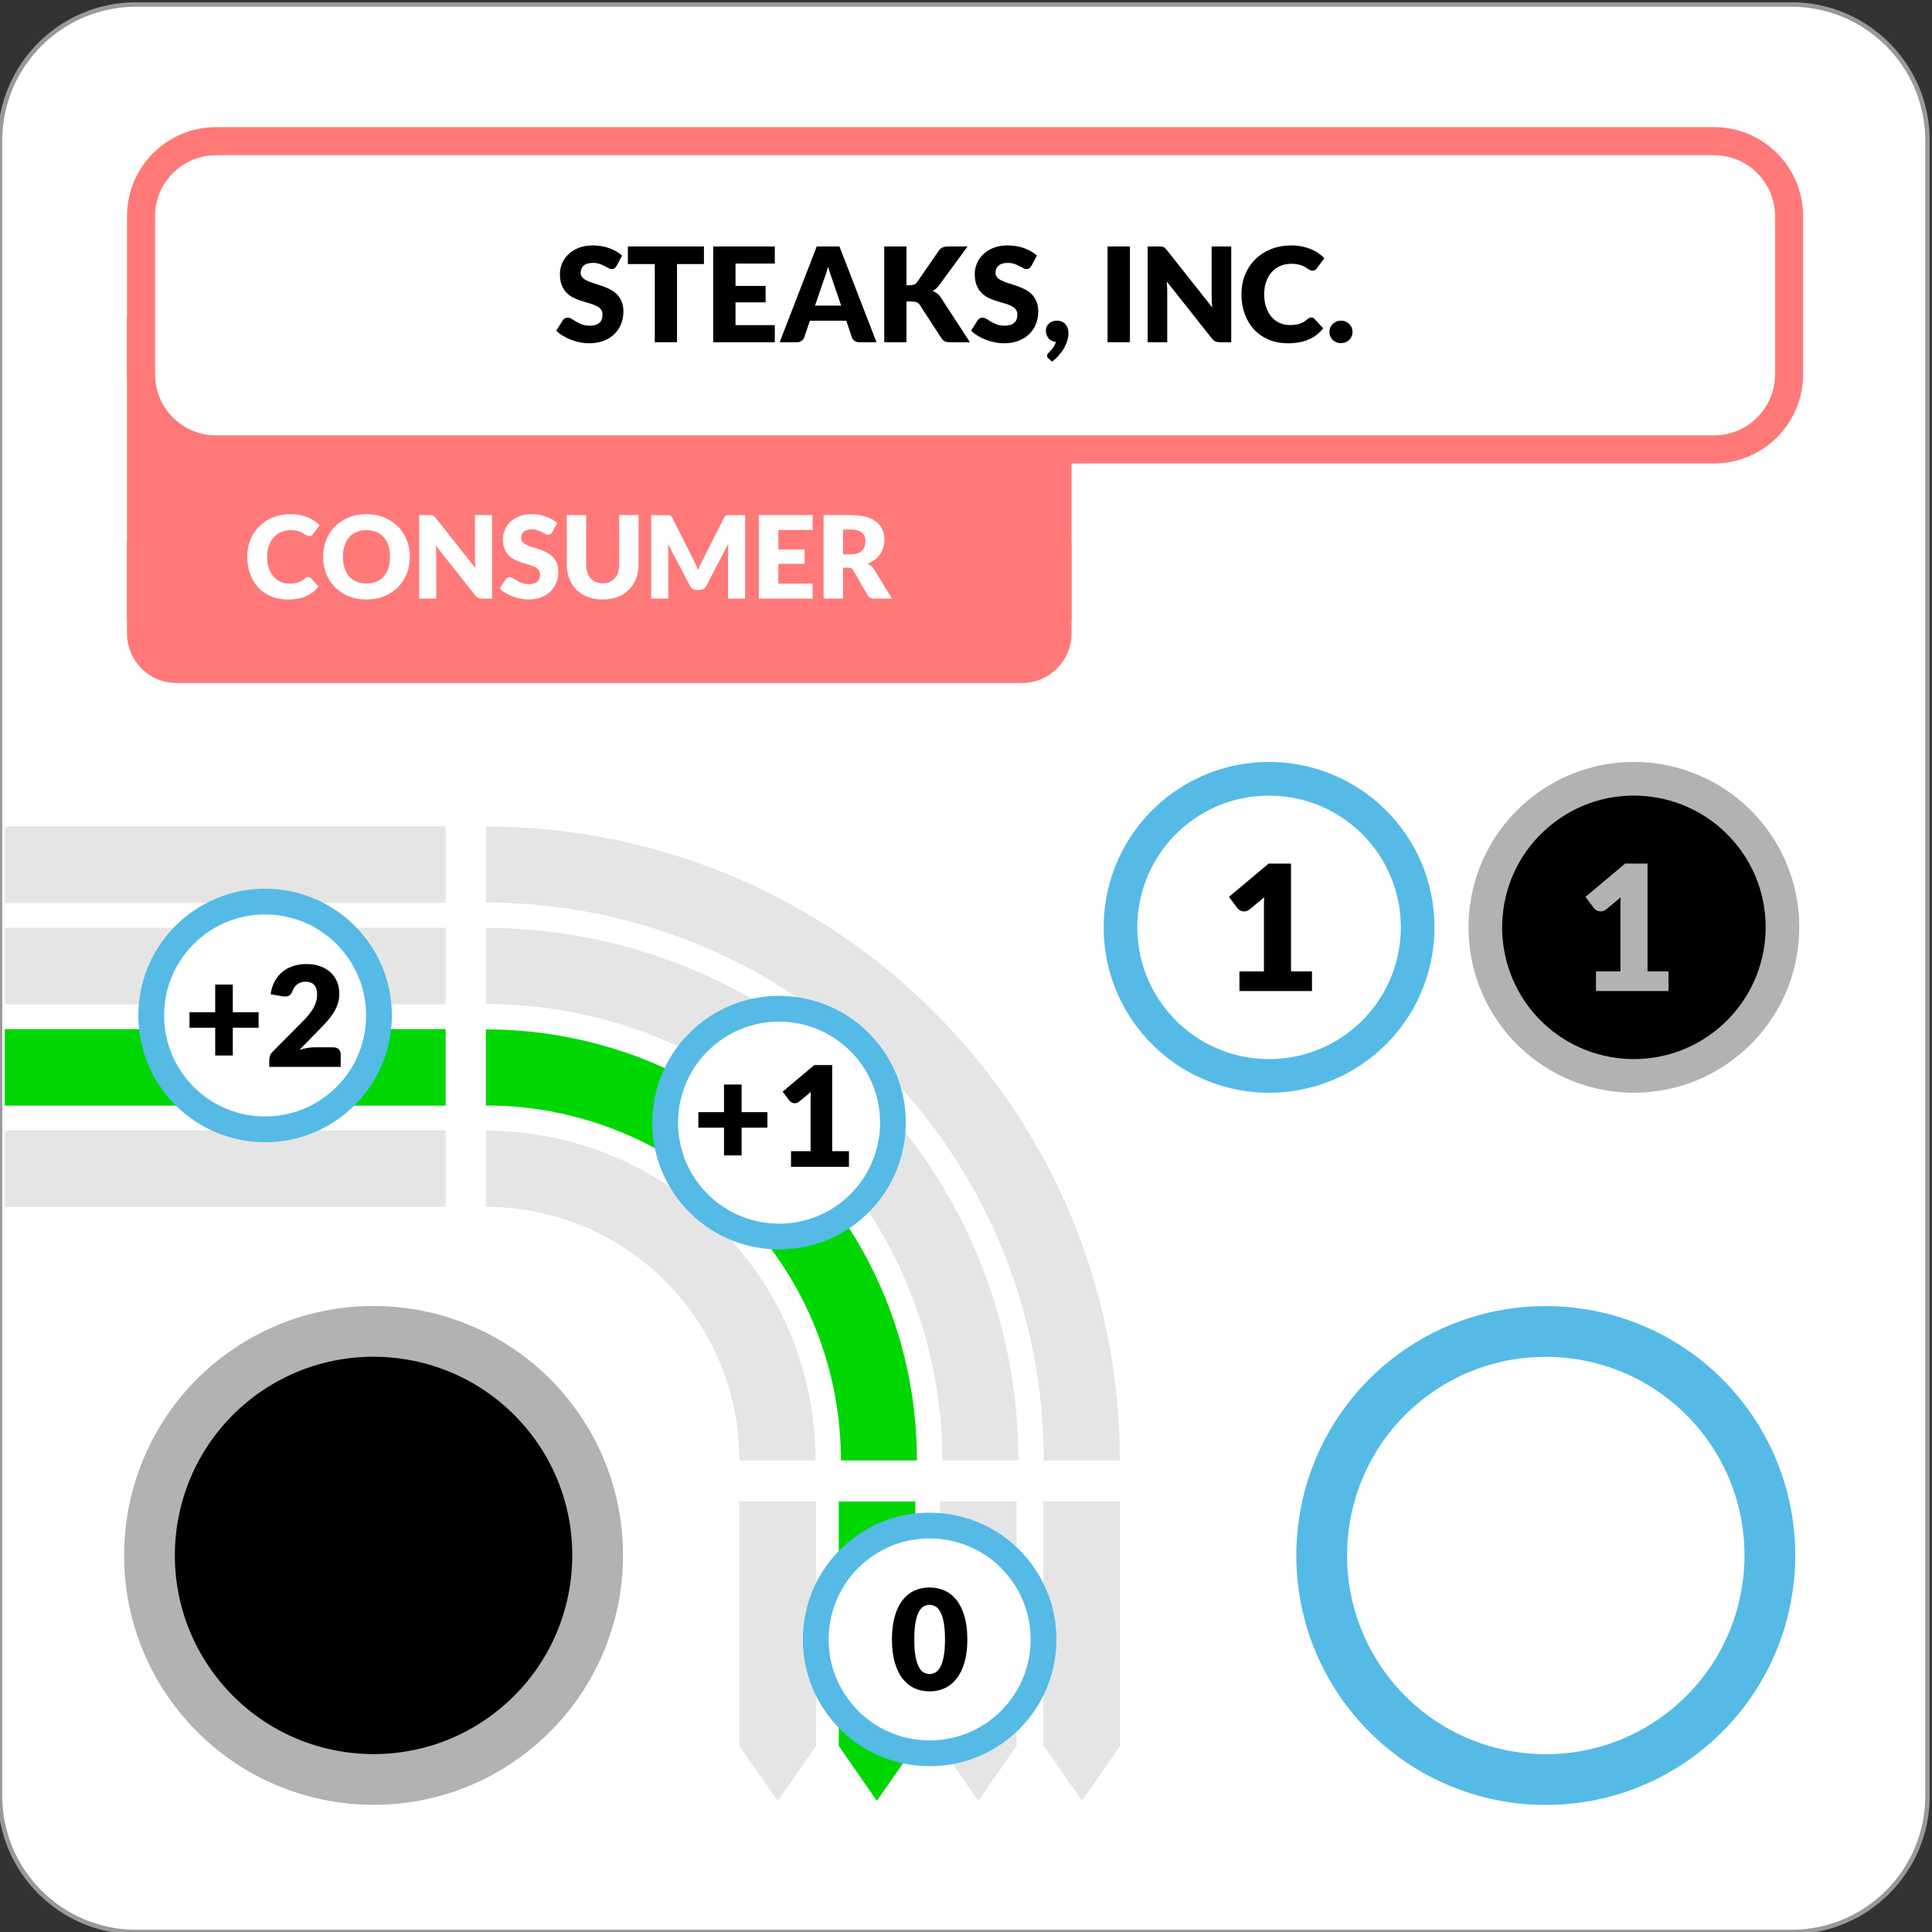 <?xml version="1.0" standalone="no"?>
<!DOCTYPE svg PUBLIC "-//W3C//DTD SVG 1.1//EN" "http://www.w3.org/Graphics/SVG/1.1/DTD/svg11.dtd">
<!--Generator: Xara Designer (www.xara.com), SVG filter version: 6.2.0.0-->
<svg stroke-width="0.501" stroke-linejoin="bevel" fill-rule="evenodd" xmlns:xlink="http://www.w3.org/1999/xlink" xmlns="http://www.w3.org/2000/svg" version="1.1" overflow="visible" width="215.434pt" height="215.434pt" viewBox="0 0 215.434 215.434">
 <rect x="0" y="0" width="215.434" height="215.434" fill="#333333" stroke="none"/>
 <defs>
	</defs>
 <g id="Document" fill="none" stroke="black" font-family="Times New Roman" font-size="16" transform="scale(1 -1)">
  <g id="Spread" transform="translate(0 -215.434)">
   <g id="Layer 1">
    <path d="M 199.757,214.933 L 15.176,214.933 C 6.799,214.933 0,208.134 0,199.757 L 0,15.176 C 0,6.799 6.799,0 15.176,0 L 199.757,0 C 208.134,0 214.933,6.799 214.933,15.176 L 214.933,199.757 C 214.933,208.134 208.134,214.933 199.757,214.933 Z" stroke="#999999" fill="#ffffff" stroke-linejoin="miter" marker-start="none" marker-end="none"/>
    <g id="Group">
     <g id="Group_1" stroke-linejoin="miter" stroke-linecap="round" stroke="#ff7979">
      <path d="M 15.03,146.14 L 15.03,180.032 L 118.618,180.032 L 118.618,146.14 L 15.03,146.14 Z" fill="#ff7979" stroke-width="1.738" marker-start="none" marker-end="none" stroke-miterlimit="79.84"/>
      <path d="M 15.03,144.797 L 15.03,154.607 C 15.03,157.178 17.114,159.255 19.676,159.255 L 113.968,159.255 C 116.53,159.255 118.618,157.178 118.618,154.607 L 118.618,144.797 C 118.618,142.221 116.53,140.143 113.968,140.143 L 19.676,140.143 C 17.114,140.143 15.03,142.221 15.03,144.797 Z" fill="#ff7979" stroke-width="1.738" marker-start="none" marker-end="none" stroke-miterlimit="79.84"/>
      <path d="M 15.727,173.69 L 15.727,191.335 C 15.727,195.948 19.471,199.694 24.089,199.694 L 191.135,199.694 C 195.748,199.694 199.496,195.948 199.496,191.335 L 199.496,173.69 C 199.496,169.072 195.748,165.324 191.135,165.324 L 24.089,165.324 C 19.471,165.324 15.727,169.072 15.727,173.69 Z" fill="#ffffff" stroke-width="3.13" marker-start="none" marker-end="none" stroke-miterlimit="79.84"/>
     </g>
     <g id="Group_2" stroke-linecap="round" stroke="none" fill="#e5e5e5">
      <path d="M 0.53,114.75 L 0.53,123.284 L 49.693,123.284 L 49.693,114.75 L 0.53,114.75 Z" stroke-width="0.103" stroke-linejoin="miter" marker-start="none" marker-end="none" stroke-miterlimit="79.84"/>
      <path d="M 100.135,94.518 C 87.867,107.957 71.054,114.786 54.181,114.789 L 54.181,123.268 C 73.353,123.263 92.466,115.513 106.4,100.244 C 118.774,86.683 124.875,69.606 124.87,52.583 L 116.384,52.583 C 116.391,67.565 111.022,82.592 100.135,94.518 Z" stroke-width="0.541" stroke-linejoin="round" marker-start="none" marker-end="none" stroke-miterlimit="79.84"/>
      <path d="M 120.643,14.63 L 118.525,17.675 L 116.403,20.728 L 116.35,20.728 L 116.35,48.005 L 124.886,48.005 L 124.886,20.728 L 122.766,17.675 L 120.643,14.63 Z" stroke-width="0.103" stroke-linejoin="miter" marker-start="none" marker-end="none" stroke-miterlimit="79.84"/>
     </g>
     <g id="Group_3" stroke-linecap="round" stroke="none" fill="#e5e5e5">
      <path d="M 109.093,14.626 L 106.973,17.672 L 104.852,20.728 L 109.093,20.728 L 113.334,20.724 L 111.211,17.672 L 109.093,14.626 Z M 104.829,20.728 L 104.829,48.005 L 113.363,48.005 L 113.363,20.728 L 104.829,20.728 Z" stroke-width="0.103" stroke-linejoin="miter" marker-start="none" marker-end="none" stroke-miterlimit="79.84"/>
      <path d="M 91.781,86.896 C 81.741,97.887 67.986,103.474 54.181,103.479 L 54.181,111.96 C 70.288,111.956 86.338,105.441 98.047,92.613 C 108.441,81.226 113.561,66.883 113.558,52.583 L 105.072,52.583 C 105.082,64.84 100.687,77.132 91.781,86.896 Z" stroke-width="0.453" stroke-linejoin="round" marker-start="none" marker-end="none" stroke-miterlimit="79.84"/>
      <path d="M 0.53,103.447 L 0.53,111.979 L 49.693,111.979 L 49.693,103.447 L 0.53,103.447 Z" stroke-width="0.103" stroke-linejoin="miter" marker-start="none" marker-end="none" stroke-miterlimit="79.84"/>
     </g>
     <g id="Group_4" fill="#00d702" stroke-linecap="round" stroke="none">
      <path d="M 97.777,14.626 L 95.661,17.672 L 93.54,20.728 L 97.781,20.728 L 102.024,20.724 L 99.904,17.672 L 97.777,14.626 Z M 93.531,20.728 L 93.531,48.005 L 102.066,48.005 L 102.066,20.728 L 93.531,20.728 Z" stroke-width="0.103" stroke-linejoin="miter" marker-start="none" marker-end="none" stroke-miterlimit="79.84"/>
      <path d="M 0.53,92.149 L 0.53,100.68 L 49.693,100.68 L 49.693,92.149 L 0.53,92.149 Z" stroke-width="0.103" stroke-linejoin="miter" marker-start="none" marker-end="none" stroke-miterlimit="79.84"/>
      <path d="M 83.426,79.269 C 75.619,87.821 64.914,92.161 54.181,92.167 L 54.181,100.651 C 67.223,100.648 80.213,95.375 89.692,84.986 C 98.103,75.771 102.251,64.155 102.249,52.583 L 93.767,52.583 C 93.767,62.115 90.353,71.68 83.426,79.269 Z" stroke-width="0.368" stroke-linejoin="round" marker-start="none" marker-end="none" stroke-miterlimit="79.84"/>
     </g>
     <g id="Group_5" fill="#e5e5e5" stroke-linecap="round" stroke="none">
      <path d="M 0.53,80.853 L 0.53,89.387 L 49.693,89.387 L 49.693,80.853 L 0.53,80.853 Z" stroke-width="0.103" stroke-linejoin="miter" marker-start="none" marker-end="none" stroke-miterlimit="79.84"/>
      <path d="M 75.071,71.648 C 69.493,77.755 61.855,80.855 54.181,80.858 L 54.181,89.345 C 64.151,89.336 74.09,85.303 81.333,77.365 C 87.772,70.316 90.943,61.439 90.939,52.583 L 82.451,52.583 C 82.458,59.39 80.016,66.222 75.071,71.648 Z" stroke-width="0.281" stroke-linejoin="round" marker-start="none" marker-end="none" stroke-miterlimit="79.84"/>
      <path d="M 86.724,14.63 L 84.592,17.675 L 82.451,20.728 L 82.451,20.728 L 82.451,48.005 L 90.99,48.005 L 90.99,20.728 L 90.99,20.728 L 88.86,17.672 L 86.724,14.63 Z" stroke-width="0.103" stroke-linejoin="miter" marker-start="none" marker-end="none" stroke-miterlimit="79.84"/>
     </g>
     <g id="Group_6" stroke-linejoin="miter" stroke-miterlimit="79.84">
      <path d="M 21.38,24.925 C 12.483,35.465 13.808,51.251 24.36,60.135 C 34.891,69.049 50.656,67.717 59.557,57.179 C 68.471,46.639 67.135,30.865 56.581,21.962 C 46.05,13.066 30.278,14.397 21.38,24.925 Z" stroke="none" fill="#000000" stroke-width="1.039" marker-start="none" marker-end="none" stroke-miterlimit="19.96"/>
      <path d="M 22.557,25.882 C 13.67,36.427 14.986,52.18 25.53,61.097 C 36.073,69.97 51.84,68.655 60.757,58.117 C 69.651,47.58 68.318,31.797 57.771,22.9 C 47.243,14.004 31.462,15.328 22.557,25.882 Z" stroke="#b2b2b2" stroke-width="5.658" marker-start="none" marker-end="none" stroke-miterlimit="19.96"/>
     </g>
     <g id="Group_7" stroke-linejoin="miter" stroke-miterlimit="79.84">
      <path d="M 168.751,100.722 C 162.851,107.7 163.73,118.16 170.725,124.069 C 177.707,129.961 188.16,129.082 194.064,122.095 C 199.973,115.103 199.087,104.649 192.09,98.744 C 185.108,92.849 174.651,93.728 168.751,100.722 Z" stroke="none" fill="#000000" stroke-width="0.686" marker-start="none" marker-end="none" stroke-miterlimit="19.96"/>
      <path d="M 169.529,101.331 C 163.638,108.329 164.51,118.788 171.503,124.681 C 178.492,130.59 188.944,129.707 194.86,122.714 C 200.757,115.732 199.872,105.28 192.878,99.375 C 185.899,93.469 175.435,94.348 169.529,101.331 Z" stroke="#b2b2b2" stroke-width="3.752" marker-start="none" marker-end="none" stroke-miterlimit="19.96"/>
     </g>
     <g id="Group_8" stroke-linejoin="miter" stroke-miterlimit="79.84">
      <path d="M 19.254,93.529 C 14.729,98.885 15.405,106.901 20.763,111.425 C 26.119,115.948 34.14,115.276 38.659,109.918 C 43.184,104.562 42.509,96.543 37.15,92.023 C 31.796,87.495 23.776,88.178 19.254,93.529 Z" stroke="none" fill="#ffffff" stroke-width="0.526" marker-start="none" marker-end="none" stroke-miterlimit="19.96"/>
      <path d="M 19.857,94.011 C 15.333,99.36 16.009,107.382 21.365,111.903 C 26.724,116.431 34.74,115.753 39.264,110.394 C 43.792,105.043 43.115,97.02 37.755,92.496 C 32.395,87.975 24.38,88.649 19.857,94.011 Z" fill="none" stroke="#55bae6" stroke-width="2.872" marker-start="none" marker-end="none" stroke-miterlimit="19.96"/>
     </g>
     <g id="Group_9" stroke-linejoin="miter" stroke-miterlimit="79.84">
      <path d="M 76.562,81.58 C 72.041,86.931 72.716,94.95 78.073,99.478 C 83.43,103.994 91.449,103.321 95.973,97.963 C 100.496,92.609 99.816,84.592 94.462,80.069 C 89.106,75.545 81.087,76.221 76.562,81.58 Z" stroke="none" fill="#ffffff" stroke-width="0.526" marker-start="none" marker-end="none" stroke-miterlimit="19.96"/>
      <path d="M 77.171,82.058 C 72.643,87.412 73.317,95.428 78.677,99.952 C 84.035,104.477 92.05,103.803 96.575,98.441 C 101.103,93.085 100.418,85.068 95.067,80.542 C 89.707,76.017 81.692,76.698 77.171,82.058 Z" fill="none" stroke="#55bae6" stroke-width="2.872" marker-start="none" marker-end="none" stroke-miterlimit="19.96"/>
     </g>
     <g id="Group_10" stroke-linejoin="miter" stroke-miterlimit="79.84">
      <path d="M 93.35,23.95 C 88.826,29.306 89.505,37.323 94.86,41.851 C 100.221,46.372 108.24,45.694 112.763,40.336 C 117.291,34.984 116.609,26.961 111.252,22.442 C 105.892,17.923 97.876,18.597 93.35,23.95 Z" stroke="none" fill="#ffffff" stroke-width="0.526" marker-start="none" marker-end="none" stroke-miterlimit="19.96"/>
      <path d="M 93.957,24.434 C 89.433,29.785 90.11,37.804 95.468,42.329 C 100.828,46.85 108.843,46.176 113.366,40.816 C 117.892,35.463 117.215,27.443 111.859,22.922 C 106.497,18.397 98.48,19.073 93.957,24.434 Z" fill="none" stroke="#55bae6" stroke-width="2.872" marker-start="none" marker-end="none" stroke-miterlimit="19.96"/>
     </g>
     <g id="Group_11" stroke-linejoin="miter" stroke-miterlimit="79.84">
      <path d="M 128.066,100.709 C 122.166,107.698 123.045,118.166 130.042,124.057 C 137.025,129.968 147.479,129.085 153.381,122.097 C 159.292,115.108 158.406,104.648 151.408,98.744 C 144.425,92.845 133.966,93.728 128.066,100.709 Z" stroke="none" fill="#ffffff" stroke-width="0.689" marker-start="none" marker-end="none" stroke-miterlimit="19.96"/>
      <path d="M 128.846,101.344 C 122.953,108.336 123.826,118.782 130.818,124.695 C 137.809,130.579 148.264,129.707 154.177,122.719 C 160.075,115.732 159.191,105.266 152.197,99.366 C 145.216,93.467 134.751,94.345 128.846,101.344 Z" stroke="#55bae6" stroke-width="3.752" marker-start="none" marker-end="none" stroke-miterlimit="19.96"/>
     </g>
     <g id="Group_12" stroke-linejoin="miter" stroke-miterlimit="79.84">
      <path d="M 152.091,24.914 C 143.194,35.454 144.519,51.24 155.071,60.124 C 165.602,69.038 181.367,67.706 190.268,57.168 C 199.182,46.628 197.846,30.854 187.292,21.951 C 176.761,13.055 160.989,14.386 152.091,24.914 Z" stroke="none" fill="#ffffff" stroke-width="1.039" marker-start="none" marker-end="none" stroke-miterlimit="19.96"/>
      <path d="M 153.268,25.871 C 144.381,36.416 145.697,52.169 156.241,61.086 C 166.784,69.959 182.551,68.644 191.468,58.106 C 200.362,47.569 199.029,31.786 188.482,22.889 C 177.954,13.993 162.173,15.317 153.268,25.871 Z" stroke="#55bae6" stroke-width="5.658" marker-start="none" marker-end="none" stroke-miterlimit="19.96"/>
     </g>
     <g id="Group_13" fill-rule="nonzero" stroke-linejoin="round" stroke-linecap="round" stroke="none" stroke-width="0.485" fill="#b2b2b2" stroke-miterlimit="79.84">
      <g id="Group_14">
       <path d="M 177.963,107.111 L 180.692,107.111 L 180.692,114.274 C 180.692,114.625 180.701,114.992 180.721,115.376 L 179.113,114.04 C 179.009,113.956 178.905,113.896 178.801,113.86 C 178.697,113.824 178.596,113.806 178.499,113.806 C 178.33,113.806 178.179,113.844 178.046,113.919 C 177.912,113.993 177.813,114.073 177.748,114.157 L 176.793,115.424 L 181.218,119.138 L 183.713,119.138 L 183.713,107.111 L 186.052,107.111 L 186.052,104.927 L 177.963,104.927 L 177.963,107.111 Z" marker-start="none" marker-end="none"/>
      </g>
     </g>
     <g id="Group_15" fill-rule="nonzero" stroke-linejoin="round" stroke-linecap="round" stroke="none" stroke-width="0.387" fill="#000000" stroke-miterlimit="79.84">
      <g id="Group_16">
       <path d="M 25.958,105.646 L 25.958,102.564 L 28.837,102.564 L 28.837,100.835 L 25.958,100.835 L 25.958,97.738 L 23.997,97.738 L 23.997,100.835 L 21.133,100.835 L 21.133,102.564 L 23.997,102.564 L 23.997,105.646 L 25.958,105.646 Z" marker-start="none" marker-end="none"/>
       <path d="M 34.192,107.933 C 34.752,107.933 35.257,107.851 35.705,107.688 C 36.154,107.525 36.537,107.298 36.853,107.007 C 37.17,106.717 37.412,106.37 37.581,105.968 C 37.75,105.566 37.834,105.124 37.834,104.641 C 37.834,104.226 37.776,103.842 37.659,103.489 C 37.542,103.136 37.383,102.8 37.18,102.481 C 36.978,102.162 36.743,101.854 36.476,101.555 C 36.209,101.257 35.925,100.955 35.624,100.649 L 33.406,98.376 C 33.691,98.46 33.973,98.526 34.25,98.576 C 34.528,98.626 34.788,98.65 35.032,98.65 L 37.149,98.65 C 37.408,98.65 37.613,98.579 37.764,98.436 C 37.914,98.293 37.99,98.105 37.99,97.871 L 37.99,96.469 L 30.021,96.469 L 30.021,97.247 C 30.021,97.398 30.052,97.559 30.114,97.73 C 30.176,97.901 30.285,98.057 30.441,98.197 L 33.709,101.489 C 33.99,101.77 34.233,102.037 34.441,102.291 C 34.648,102.545 34.82,102.796 34.955,103.042 C 35.089,103.289 35.191,103.535 35.258,103.782 C 35.325,104.028 35.359,104.289 35.359,104.564 C 35.359,105.015 35.252,105.362 35.036,105.603 C 34.821,105.844 34.493,105.965 34.052,105.965 C 33.87,105.965 33.704,105.939 33.554,105.887 C 33.403,105.835 33.268,105.765 33.149,105.677 C 33.03,105.589 32.927,105.485 32.842,105.366 C 32.756,105.246 32.687,105.117 32.635,104.977 C 32.552,104.743 32.447,104.575 32.32,104.471 C 32.193,104.367 32.021,104.315 31.803,104.315 C 31.751,104.315 31.695,104.318 31.635,104.323 C 31.576,104.328 31.515,104.336 31.453,104.346 L 30.176,104.568 C 30.259,105.134 30.419,105.628 30.655,106.048 C 30.891,106.469 31.184,106.819 31.534,107.1 C 31.884,107.38 32.285,107.589 32.737,107.727 C 33.188,107.864 33.673,107.933 34.192,107.933 Z" marker-start="none" marker-end="none"/>
      </g>
     </g>
     <g id="Group_17" fill-rule="nonzero" stroke-linejoin="round" stroke-linecap="round" stroke="none" stroke-width="0.485" fill="#000000" stroke-miterlimit="79.84">
      <g id="Group_18">
       <path d="M 138.208,107.111 L 140.937,107.111 L 140.937,114.274 C 140.937,114.625 140.946,114.992 140.966,115.376 L 139.358,114.04 C 139.254,113.956 139.15,113.896 139.046,113.86 C 138.942,113.824 138.841,113.806 138.744,113.806 C 138.575,113.806 138.424,113.844 138.291,113.919 C 138.157,113.993 138.058,114.073 137.993,114.157 L 137.038,115.424 L 141.463,119.138 L 143.958,119.138 L 143.958,107.111 L 146.297,107.111 L 146.297,104.927 L 138.208,104.927 L 138.208,107.111 Z" marker-start="none" marker-end="none"/>
      </g>
     </g>
     <g id="Group_19" fill-rule="nonzero" stroke-linejoin="round" stroke-linecap="round" stroke="none" stroke-width="0.387" fill="#000000" stroke-miterlimit="79.84">
      <g id="Group_20">
       <path d="M 82.695,94.501 L 82.695,91.419 L 85.574,91.419 L 85.574,89.69 L 82.695,89.69 L 82.695,86.593 L 80.734,86.593 L 80.734,89.69 L 77.87,89.69 L 77.87,91.419 L 80.734,91.419 L 80.734,94.501 L 82.695,94.501 Z" marker-start="none" marker-end="none"/>
       <path d="M 88.205,87.068 L 90.384,87.068 L 90.384,92.788 C 90.384,93.069 90.392,93.362 90.407,93.668 L 89.123,92.601 C 89.04,92.534 88.957,92.486 88.874,92.457 C 88.791,92.429 88.711,92.415 88.633,92.415 C 88.498,92.415 88.378,92.444 88.271,92.504 C 88.165,92.564 88.086,92.627 88.034,92.695 L 87.271,93.707 L 90.804,96.672 L 92.797,96.672 L 92.797,87.068 L 94.664,87.068 L 94.664,85.324 L 88.205,85.324 L 88.205,87.068 Z" marker-start="none" marker-end="none"/>
      </g>
     </g>
     <g id="Group_21" fill-rule="nonzero" stroke-linejoin="round" stroke-linecap="round" stroke="none" stroke-width="0.387" fill="#000000" stroke-miterlimit="79.84">
      <g id="Group_22">
       <path d="M 107.865,32.628 C 107.865,31.637 107.759,30.778 107.546,30.052 C 107.333,29.325 107.039,28.723 106.663,28.246 C 106.287,27.769 105.84,27.413 105.324,27.18 C 104.808,26.946 104.249,26.83 103.647,26.83 C 103.045,26.83 102.489,26.946 101.978,27.18 C 101.467,27.413 101.025,27.769 100.651,28.246 C 100.277,28.723 99.986,29.325 99.775,30.052 C 99.565,30.778 99.46,31.637 99.46,32.628 C 99.46,33.619 99.565,34.478 99.775,35.205 C 99.986,35.931 100.277,36.533 100.651,37.01 C 101.025,37.488 101.467,37.842 101.978,38.073 C 102.489,38.304 103.045,38.419 103.647,38.419 C 104.249,38.419 104.808,38.304 105.324,38.073 C 105.84,37.842 106.287,37.488 106.663,37.01 C 107.039,36.533 107.333,35.931 107.546,35.205 C 107.759,34.478 107.865,33.619 107.865,32.628 Z M 105.375,32.628 C 105.375,33.412 105.325,34.054 105.227,34.555 C 105.128,35.056 104.997,35.449 104.834,35.734 C 104.67,36.019 104.485,36.215 104.277,36.322 C 104.07,36.428 103.86,36.481 103.647,36.481 C 103.434,36.481 103.226,36.428 103.021,36.322 C 102.816,36.215 102.634,36.019 102.476,35.734 C 102.318,35.449 102.191,35.056 102.095,34.555 C 101.999,34.054 101.951,33.412 101.951,32.628 C 101.951,31.84 101.999,31.196 102.095,30.698 C 102.191,30.2 102.318,29.807 102.476,29.519 C 102.634,29.231 102.816,29.033 103.021,28.927 C 103.226,28.821 103.434,28.768 103.647,28.768 C 103.86,28.768 104.07,28.821 104.277,28.927 C 104.485,29.033 104.67,29.231 104.834,29.519 C 104.997,29.807 105.128,30.2 105.227,30.698 C 105.325,31.196 105.375,31.84 105.375,32.628 Z" marker-start="none" marker-end="none"/>
      </g>
     </g>
     <path d="M 34.365,151.094 C 34.416,151.094 34.468,151.085 34.519,151.065 C 34.57,151.045 34.619,151.012 34.666,150.964 L 35.522,150.043 C 35.147,149.561 34.677,149.197 34.113,148.951 C 33.548,148.706 32.88,148.583 32.109,148.583 C 31.401,148.583 30.767,148.703 30.207,148.944 C 29.647,149.185 29.171,149.518 28.781,149.942 C 28.392,150.366 28.092,150.869 27.883,151.451 C 27.675,152.032 27.57,152.664 27.57,153.346 C 27.57,154.041 27.689,154.679 27.928,155.261 C 28.167,155.843 28.5,156.345 28.929,156.767 C 29.357,157.189 29.869,157.517 30.466,157.751 C 31.063,157.986 31.721,158.103 32.441,158.103 C 32.791,158.103 33.12,158.072 33.429,158.01 C 33.738,157.948 34.026,157.863 34.295,157.754 C 34.563,157.645 34.811,157.515 35.036,157.363 C 35.262,157.212 35.463,157.044 35.637,156.861 L 34.909,155.883 C 34.862,155.823 34.806,155.769 34.742,155.72 C 34.678,155.671 34.589,155.646 34.474,155.646 C 34.397,155.646 34.325,155.663 34.257,155.697 C 34.188,155.731 34.116,155.773 34.039,155.822 C 33.963,155.871 33.878,155.924 33.787,155.982 C 33.695,156.039 33.586,156.093 33.461,156.142 C 33.335,156.191 33.188,156.232 33.02,156.266 C 32.851,156.3 32.654,156.317 32.428,156.318 C 32.036,156.317 31.678,156.248 31.354,156.11 C 31.031,155.971 30.752,155.773 30.52,155.515 C 30.288,155.257 30.107,154.945 29.977,154.579 C 29.847,154.212 29.782,153.801 29.782,153.345 C 29.782,152.867 29.847,152.443 29.977,152.072 C 30.107,151.702 30.284,151.389 30.507,151.136 C 30.731,150.882 30.992,150.689 31.291,150.557 C 31.589,150.425 31.908,150.359 32.249,150.359 C 32.445,150.359 32.624,150.369 32.786,150.388 C 32.948,150.407 33.098,150.44 33.237,150.487 C 33.375,150.534 33.508,150.594 33.633,150.669 C 33.759,150.744 33.886,150.836 34.014,150.947 C 34.065,150.99 34.12,151.025 34.18,151.053 C 34.24,151.08 34.301,151.094 34.365,151.094 Z" fill-rule="nonzero" stroke-linejoin="round" stroke-linecap="round" stroke="none" stroke-width="0.319" fill="#ffffff" marker-start="none" marker-end="none" stroke-miterlimit="79.84"/>
     <path d="M 45.702,153.346 C 45.702,152.673 45.586,152.046 45.354,151.467 C 45.122,150.887 44.795,150.383 44.373,149.954 C 43.951,149.526 43.443,149.19 42.848,148.947 C 42.254,148.704 41.594,148.583 40.87,148.583 C 40.145,148.583 39.485,148.704 38.888,148.947 C 38.291,149.19 37.781,149.526 37.357,149.954 C 36.933,150.383 36.605,150.887 36.373,151.467 C 36.14,152.046 36.024,152.673 36.024,153.346 C 36.024,154.02 36.14,154.646 36.373,155.226 C 36.605,155.806 36.933,156.308 37.357,156.735 C 37.781,157.161 38.291,157.496 38.888,157.739 C 39.485,157.981 40.145,158.103 40.87,158.103 C 41.594,158.103 42.254,157.98 42.848,157.735 C 43.443,157.49 43.951,157.155 44.373,156.728 C 44.795,156.302 45.122,155.799 45.354,155.219 C 45.586,154.64 45.702,154.015 45.702,153.346 Z M 43.491,153.346 C 43.491,153.806 43.431,154.22 43.312,154.589 C 43.192,154.957 43.021,155.27 42.797,155.525 C 42.573,155.781 42.299,155.977 41.976,156.113 C 41.652,156.249 41.283,156.317 40.87,156.318 C 40.452,156.317 40.08,156.249 39.754,156.113 C 39.428,155.977 39.153,155.781 38.93,155.525 C 38.706,155.27 38.534,154.957 38.415,154.589 C 38.296,154.22 38.236,153.806 38.236,153.346 C 38.236,152.882 38.296,152.465 38.415,152.097 C 38.534,151.728 38.706,151.416 38.93,151.161 C 39.153,150.905 39.428,150.71 39.754,150.576 C 40.08,150.442 40.452,150.375 40.87,150.375 C 41.283,150.375 41.652,150.442 41.976,150.576 C 42.299,150.71 42.573,150.905 42.797,151.161 C 43.021,151.416 43.192,151.728 43.312,152.097 C 43.431,152.465 43.491,152.882 43.491,153.346 Z" fill-rule="nonzero" stroke-linejoin="round" stroke-linecap="round" stroke="none" stroke-width="0.319" fill="#ffffff" marker-start="none" marker-end="none" stroke-miterlimit="79.84"/>
     <path d="M 47.874,158.003 C 47.968,158.003 48.047,157.999 48.11,157.99 C 48.174,157.982 48.232,157.966 48.283,157.942 C 48.334,157.919 48.383,157.886 48.43,157.843 C 48.477,157.8 48.53,157.743 48.59,157.671 L 53.013,152.077 C 52.996,152.256 52.984,152.43 52.975,152.598 C 52.967,152.766 52.962,152.925 52.962,153.075 L 52.962,158.003 L 54.867,158.003 L 54.867,148.686 L 53.742,148.686 C 53.576,148.686 53.435,148.712 53.32,148.763 C 53.205,148.814 53.094,148.908 52.988,149.044 L 48.596,154.593 C 48.609,154.431 48.62,154.272 48.628,154.116 C 48.637,153.961 48.641,153.815 48.641,153.678 L 48.641,148.686 L 46.736,148.686 L 46.736,158.003 L 47.874,158.003 Z" fill-rule="nonzero" stroke-linejoin="round" stroke-linecap="round" stroke="none" stroke-width="0.319" fill="#ffffff" marker-start="none" marker-end="none" stroke-miterlimit="79.84"/>
     <path d="M 61.591,156.108 C 61.527,156.005 61.46,155.929 61.389,155.878 C 61.319,155.826 61.228,155.801 61.118,155.801 C 61.02,155.801 60.914,155.832 60.801,155.894 C 60.688,155.955 60.56,156.025 60.418,156.101 C 60.275,156.178 60.112,156.247 59.929,156.309 C 59.745,156.371 59.537,156.402 59.302,156.402 C 58.897,156.402 58.596,156.316 58.398,156.143 C 58.2,155.97 58.1,155.737 58.1,155.443 C 58.1,155.255 58.16,155.1 58.279,154.976 C 58.399,154.853 58.555,154.746 58.749,154.656 C 58.943,154.567 59.165,154.485 59.414,154.41 C 59.663,154.336 59.918,154.253 60.178,154.161 C 60.438,154.069 60.693,153.962 60.942,153.838 C 61.191,153.715 61.413,153.557 61.607,153.365 C 61.801,153.173 61.957,152.94 62.077,152.665 C 62.196,152.39 62.256,152.059 62.256,151.671 C 62.256,151.24 62.181,150.838 62.032,150.463 C 61.883,150.088 61.666,149.76 61.383,149.481 C 61.1,149.202 60.75,148.983 60.335,148.823 C 59.919,148.663 59.447,148.583 58.919,148.583 C 58.629,148.583 58.334,148.613 58.033,148.673 C 57.733,148.732 57.442,148.816 57.161,148.925 C 56.88,149.034 56.615,149.163 56.368,149.312 C 56.121,149.461 55.906,149.627 55.722,149.811 L 56.362,150.821 C 56.409,150.898 56.475,150.959 56.56,151.006 C 56.645,151.053 56.737,151.077 56.835,151.077 C 56.963,151.077 57.092,151.036 57.222,150.955 C 57.351,150.874 57.499,150.785 57.663,150.687 C 57.827,150.589 58.015,150.499 58.228,150.418 C 58.441,150.337 58.693,150.297 58.983,150.297 C 59.375,150.297 59.679,150.383 59.897,150.555 C 60.114,150.728 60.223,151.002 60.223,151.377 C 60.223,151.595 60.163,151.771 60.044,151.908 C 59.924,152.044 59.768,152.157 59.574,152.247 C 59.38,152.336 59.159,152.415 58.912,152.483 C 58.665,152.551 58.412,152.627 58.152,152.71 C 57.892,152.793 57.638,152.895 57.391,153.017 C 57.144,153.138 56.923,153.298 56.729,153.496 C 56.535,153.695 56.379,153.942 56.259,154.238 C 56.14,154.534 56.08,154.9 56.08,155.335 C 56.08,155.684 56.151,156.025 56.291,156.358 C 56.432,156.69 56.639,156.986 56.911,157.246 C 57.184,157.506 57.519,157.714 57.915,157.87 C 58.311,158.025 58.765,158.103 59.277,158.103 C 59.562,158.103 59.84,158.081 60.111,158.036 C 60.381,157.991 60.638,157.925 60.881,157.837 C 61.124,157.75 61.351,157.646 61.562,157.524 C 61.773,157.403 61.961,157.265 62.128,157.112 L 61.591,156.108 Z" fill-rule="nonzero" stroke-linejoin="round" stroke-linecap="round" stroke="none" stroke-width="0.319" fill="#ffffff" marker-start="none" marker-end="none" stroke-miterlimit="79.84"/>
     <path d="M 67.203,150.393 C 67.493,150.393 67.752,150.441 67.98,150.537 C 68.208,150.633 68.4,150.77 68.558,150.95 C 68.716,151.129 68.836,151.347 68.919,151.605 C 69.002,151.863 69.044,152.156 69.044,152.484 L 69.044,158.001 L 71.205,158.001 L 71.205,152.483 C 71.205,151.912 71.112,151.388 70.926,150.91 C 70.741,150.433 70.476,150.022 70.131,149.676 C 69.785,149.331 69.366,149.063 68.871,148.871 C 68.377,148.679 67.821,148.583 67.203,148.583 C 66.581,148.583 66.022,148.679 65.528,148.871 C 65.034,149.063 64.614,149.331 64.269,149.676 C 63.924,150.022 63.659,150.433 63.476,150.91 C 63.293,151.388 63.201,151.912 63.201,152.483 L 63.201,158.001 L 65.362,158.001 L 65.362,152.49 C 65.362,152.162 65.403,151.869 65.487,151.611 C 65.57,151.353 65.69,151.134 65.848,150.953 C 66.005,150.772 66.198,150.633 66.426,150.537 C 66.654,150.441 66.913,150.393 67.203,150.393 Z" fill-rule="nonzero" stroke-linejoin="round" stroke-linecap="round" stroke="none" stroke-width="0.319" fill="#ffffff" marker-start="none" marker-end="none" stroke-miterlimit="79.84"/>
     <path d="M 77.374,152.916 C 77.46,152.753 77.542,152.583 77.621,152.407 C 77.699,152.231 77.775,152.051 77.847,151.867 C 77.92,152.056 77.997,152.239 78.078,152.417 C 78.159,152.595 78.242,152.768 78.327,152.935 L 80.718,157.672 C 80.76,157.753 80.804,157.817 80.849,157.862 C 80.893,157.907 80.944,157.94 80.999,157.962 C 81.054,157.983 81.117,157.994 81.187,157.994 C 81.258,157.994 81.34,157.994 81.434,157.994 L 83.083,157.994 L 83.083,148.686 L 81.178,148.686 L 81.178,153.973 C 81.178,154.23 81.191,154.507 81.216,154.806 L 78.749,150.092 C 78.672,149.945 78.569,149.834 78.439,149.758 C 78.309,149.683 78.161,149.645 77.994,149.645 L 77.7,149.645 C 77.534,149.645 77.386,149.683 77.256,149.758 C 77.126,149.834 77.023,149.945 76.946,150.092 L 74.466,154.812 C 74.483,154.665 74.496,154.519 74.504,154.374 C 74.513,154.229 74.517,154.095 74.517,153.973 L 74.517,148.686 L 72.612,148.686 L 72.612,157.994 L 74.261,157.994 C 74.355,157.994 74.437,157.994 74.507,157.994 C 74.578,157.994 74.641,157.983 74.696,157.962 C 74.751,157.94 74.801,157.907 74.846,157.862 C 74.891,157.817 74.935,157.753 74.977,157.672 L 77.374,152.916 Z" fill-rule="nonzero" stroke-linejoin="round" stroke-linecap="round" stroke="none" stroke-width="0.319" fill="#ffffff" marker-start="none" marker-end="none" stroke-miterlimit="79.84"/>
     <path d="M 90.613,158.003 L 90.613,156.339 L 86.791,156.339 L 86.791,154.164 L 89.718,154.164 L 89.718,152.566 L 86.791,152.566 L 86.791,150.35 L 90.613,150.35 L 90.613,148.686 L 84.617,148.686 L 84.617,158.003 L 90.613,158.003 Z" fill-rule="nonzero" stroke-linejoin="round" stroke-linecap="round" stroke="none" stroke-width="0.319" fill="#ffffff" marker-start="none" marker-end="none" stroke-miterlimit="79.84"/>
     <path d="M 94.001,152.132 L 94.001,148.686 L 91.84,148.686 L 91.84,158 L 94.87,158 C 95.543,158 96.118,157.931 96.593,157.792 C 97.068,157.653 97.456,157.46 97.756,157.213 C 98.057,156.965 98.275,156.673 98.411,156.336 C 98.548,155.999 98.616,155.632 98.616,155.235 C 98.616,154.932 98.576,154.646 98.495,154.377 C 98.414,154.109 98.293,153.86 98.133,153.632 C 97.974,153.403 97.778,153.2 97.545,153.02 C 97.313,152.841 97.046,152.694 96.743,152.579 C 96.888,152.507 97.023,152.417 97.149,152.311 C 97.275,152.204 97.384,152.075 97.478,151.921 L 99.46,148.686 L 97.504,148.686 C 97.142,148.686 96.882,148.822 96.724,149.095 L 95.177,151.799 C 95.109,151.919 95.029,152.004 94.937,152.055 C 94.846,152.106 94.717,152.132 94.55,152.132 L 94.001,152.132 Z M 94.001,153.621 L 94.87,153.621 C 95.164,153.621 95.415,153.658 95.621,153.733 C 95.828,153.807 95.997,153.911 96.129,154.043 C 96.261,154.175 96.357,154.329 96.417,154.506 C 96.477,154.683 96.507,154.874 96.507,155.079 C 96.507,155.488 96.373,155.808 96.107,156.038 C 95.841,156.268 95.428,156.383 94.87,156.383 L 94.001,156.383 L 94.001,153.621 Z" fill-rule="nonzero" stroke-linejoin="round" stroke-linecap="round" stroke="none" stroke-width="0.319" fill="#ffffff" marker-start="none" marker-end="none" stroke-miterlimit="79.84"/>
     <g id="Group_23" fill-rule="nonzero" stroke-linejoin="round" stroke-linecap="round" stroke="none" stroke-width="0.365" fill="#000000" stroke-miterlimit="79.84">
      <path d="M 68.752,185.78 C 68.678,185.662 68.601,185.574 68.521,185.516 C 68.44,185.457 68.336,185.428 68.209,185.428 C 68.097,185.428 67.976,185.463 67.847,185.534 C 67.717,185.605 67.571,185.684 67.407,185.772 C 67.243,185.86 67.057,185.94 66.847,186.01 C 66.637,186.081 66.397,186.117 66.129,186.117 C 65.665,186.117 65.319,186.018 65.092,185.82 C 64.865,185.622 64.751,185.355 64.751,185.018 C 64.751,184.802 64.82,184.624 64.956,184.483 C 65.093,184.341 65.273,184.219 65.495,184.116 C 65.717,184.014 65.971,183.92 66.257,183.834 C 66.543,183.749 66.834,183.653 67.132,183.548 C 67.43,183.443 67.722,183.32 68.008,183.178 C 68.294,183.037 68.548,182.856 68.77,182.636 C 68.992,182.416 69.172,182.149 69.308,181.834 C 69.445,181.519 69.514,181.139 69.514,180.694 C 69.514,180.201 69.428,179.739 69.257,179.309 C 69.086,178.879 68.838,178.505 68.513,178.185 C 68.189,177.865 67.788,177.613 67.312,177.43 C 66.836,177.247 66.295,177.155 65.689,177.155 C 65.357,177.155 65.019,177.189 64.674,177.258 C 64.33,177.326 63.996,177.422 63.674,177.547 C 63.352,177.672 63.049,177.819 62.766,177.99 C 62.482,178.161 62.236,178.352 62.026,178.562 L 62.758,179.72 C 62.812,179.808 62.888,179.879 62.985,179.932 C 63.083,179.986 63.188,180.013 63.3,180.013 C 63.447,180.013 63.595,179.967 63.744,179.874 C 63.893,179.781 64.061,179.678 64.249,179.566 C 64.437,179.454 64.653,179.351 64.898,179.258 C 65.142,179.165 65.43,179.119 65.762,179.119 C 66.212,179.119 66.561,179.218 66.81,179.416 C 67.059,179.613 67.184,179.928 67.184,180.357 C 67.184,180.607 67.115,180.809 66.978,180.966 C 66.842,181.122 66.662,181.251 66.44,181.354 C 66.218,181.457 65.965,181.547 65.682,181.625 C 65.398,181.703 65.108,181.79 64.81,181.885 C 64.512,181.98 64.221,182.098 63.938,182.237 C 63.655,182.376 63.402,182.559 63.18,182.787 C 62.957,183.014 62.778,183.297 62.641,183.637 C 62.504,183.976 62.436,184.395 62.436,184.893 C 62.436,185.294 62.516,185.685 62.678,186.066 C 62.839,186.447 63.076,186.786 63.388,187.084 C 63.701,187.382 64.084,187.621 64.539,187.799 C 64.993,187.977 65.513,188.066 66.099,188.066 C 66.427,188.066 66.745,188.041 67.055,187.989 C 67.366,187.938 67.66,187.862 67.938,187.762 C 68.217,187.662 68.477,187.542 68.719,187.403 C 68.96,187.264 69.177,187.106 69.367,186.93 L 68.752,185.78 Z" marker-start="none" marker-end="none"/>
      <path d="M 78.496,187.952 L 78.496,185.988 L 75.492,185.988 L 75.492,177.275 L 73.016,177.275 L 73.016,185.988 L 70.012,185.988 L 70.012,187.952 L 78.496,187.952 Z" marker-start="none" marker-end="none"/>
      <path d="M 86.397,187.952 L 86.397,186.045 L 82.015,186.045 L 82.015,183.552 L 85.371,183.552 L 85.371,181.72 L 82.015,181.72 L 82.015,179.18 L 86.397,179.18 L 86.397,177.273 L 79.524,177.273 L 79.524,187.952 L 86.397,187.952 Z" marker-start="none" marker-end="none"/>
      <path d="M 97.738,177.273 L 95.819,177.273 C 95.604,177.273 95.427,177.323 95.288,177.423 C 95.148,177.523 95.052,177.652 94.998,177.808 L 94.368,179.67 L 90.309,179.67 L 89.679,177.808 C 89.63,177.671 89.535,177.548 89.393,177.438 C 89.251,177.328 89.078,177.273 88.873,177.273 L 86.939,177.273 L 91.071,187.95 L 93.606,187.95 L 97.738,177.273 Z M 90.88,181.355 L 93.797,181.355 L 92.815,184.234 C 92.751,184.416 92.677,184.632 92.591,184.879 C 92.506,185.127 92.422,185.395 92.338,185.684 C 92.26,185.39 92.18,185.119 92.097,184.868 C 92.014,184.619 91.936,184.402 91.862,184.219 L 90.88,181.355 Z" marker-start="none" marker-end="none"/>
      <path d="M 101.077,183.627 L 101.472,183.627 C 101.839,183.627 102.102,183.742 102.264,183.971 L 104.667,187.461 C 104.799,187.651 104.949,187.781 105.117,187.849 C 105.286,187.918 105.492,187.952 105.736,187.952 L 107.891,187.952 L 104.725,183.634 C 104.613,183.478 104.496,183.348 104.374,183.246 C 104.252,183.143 104.127,183.057 104,182.989 C 104.186,182.921 104.355,182.826 104.509,182.707 C 104.663,182.587 104.804,182.427 104.931,182.227 L 108.154,177.273 L 105.942,177.273 C 105.8,177.273 105.679,177.283 105.579,177.302 C 105.479,177.322 105.392,177.351 105.319,177.39 C 105.246,177.429 105.182,177.477 105.128,177.533 C 105.075,177.589 105.023,177.654 104.975,177.727 L 102.557,181.443 C 102.469,181.58 102.358,181.676 102.223,181.732 C 102.089,181.788 101.907,181.816 101.677,181.816 L 101.077,181.816 L 101.077,177.273 L 98.6,177.273 L 98.6,187.952 L 101.077,187.952 L 101.077,183.627 Z" marker-start="none" marker-end="none"/>
      <path d="M 115.011,185.78 C 114.937,185.662 114.86,185.574 114.78,185.516 C 114.699,185.457 114.595,185.428 114.468,185.428 C 114.356,185.428 114.235,185.463 114.106,185.534 C 113.976,185.605 113.83,185.684 113.666,185.772 C 113.502,185.86 113.316,185.94 113.106,186.01 C 112.896,186.081 112.656,186.117 112.388,186.117 C 111.924,186.117 111.578,186.018 111.351,185.82 C 111.124,185.622 111.01,185.355 111.01,185.018 C 111.01,184.802 111.079,184.624 111.215,184.483 C 111.352,184.341 111.532,184.219 111.754,184.116 C 111.976,184.014 112.23,183.92 112.516,183.834 C 112.802,183.749 113.093,183.653 113.391,183.548 C 113.689,183.443 113.981,183.32 114.267,183.178 C 114.553,183.037 114.807,182.856 115.029,182.636 C 115.251,182.416 115.431,182.149 115.567,181.834 C 115.704,181.519 115.773,181.139 115.773,180.694 C 115.773,180.201 115.687,179.739 115.516,179.309 C 115.345,178.879 115.097,178.505 114.772,178.185 C 114.448,177.865 114.047,177.613 113.571,177.43 C 113.095,177.247 112.554,177.155 111.948,177.155 C 111.616,177.155 111.278,177.189 110.933,177.258 C 110.589,177.326 110.255,177.422 109.933,177.547 C 109.611,177.672 109.308,177.819 109.025,177.99 C 108.741,178.161 108.495,178.352 108.285,178.562 L 109.017,179.72 C 109.071,179.808 109.147,179.879 109.244,179.932 C 109.342,179.986 109.447,180.013 109.559,180.013 C 109.706,180.013 109.854,179.967 110.003,179.874 C 110.152,179.781 110.32,179.678 110.508,179.566 C 110.696,179.454 110.912,179.351 111.157,179.258 C 111.401,179.165 111.689,179.119 112.021,179.119 C 112.471,179.119 112.82,179.218 113.069,179.416 C 113.318,179.613 113.443,179.928 113.443,180.357 C 113.443,180.607 113.374,180.809 113.237,180.966 C 113.101,181.122 112.921,181.251 112.699,181.354 C 112.477,181.457 112.224,181.547 111.941,181.625 C 111.657,181.703 111.367,181.79 111.069,181.885 C 110.771,181.98 110.48,182.098 110.197,182.237 C 109.914,182.376 109.661,182.559 109.439,182.787 C 109.216,183.014 109.037,183.297 108.9,183.637 C 108.763,183.976 108.695,184.395 108.695,184.893 C 108.695,185.294 108.775,185.685 108.937,186.066 C 109.098,186.447 109.335,186.786 109.647,187.084 C 109.96,187.382 110.343,187.621 110.798,187.799 C 111.252,187.977 111.772,188.066 112.358,188.066 C 112.686,188.066 113.004,188.041 113.314,187.989 C 113.625,187.938 113.919,187.862 114.197,187.762 C 114.476,187.662 114.736,187.542 114.978,187.403 C 115.219,187.264 115.436,187.106 115.626,186.93 L 115.011,185.78 Z" marker-start="none" marker-end="none"/>
      <path d="M 116.622,178.563 C 116.622,178.719 116.652,178.865 116.71,178.999 C 116.769,179.134 116.853,179.251 116.963,179.351 C 117.073,179.451 117.202,179.53 117.351,179.589 C 117.5,179.648 117.668,179.677 117.853,179.677 C 118.073,179.677 118.263,179.639 118.425,179.563 C 118.586,179.488 118.72,179.385 118.828,179.256 C 118.935,179.126 119.014,178.977 119.066,178.809 C 119.117,178.64 119.143,178.463 119.143,178.277 C 119.143,178.033 119.104,177.773 119.025,177.497 C 118.947,177.221 118.831,176.944 118.677,176.665 C 118.524,176.387 118.332,176.113 118.102,175.844 C 117.873,175.576 117.609,175.331 117.311,175.112 L 116.915,175.463 C 116.862,175.517 116.821,175.567 116.794,175.614 C 116.768,175.66 116.754,175.717 116.754,175.786 C 116.754,175.835 116.771,175.887 116.805,175.943 C 116.84,176 116.881,176.05 116.93,176.094 C 116.989,176.152 117.057,176.223 117.135,176.306 C 117.213,176.389 117.291,176.482 117.37,176.585 C 117.448,176.687 117.52,176.8 117.586,176.922 C 117.652,177.044 117.702,177.173 117.736,177.31 C 117.565,177.325 117.411,177.366 117.274,177.435 C 117.138,177.503 117.022,177.594 116.926,177.706 C 116.831,177.818 116.757,177.946 116.703,178.091 C 116.649,178.235 116.622,178.392 116.622,178.563 Z" marker-start="none" marker-end="none"/>
      <path d="M 125.996,177.273 L 123.505,177.273 L 123.505,187.952 L 125.996,187.952 L 125.996,177.273 Z" marker-start="none" marker-end="none"/>
      <path d="M 129.276,187.952 C 129.384,187.952 129.474,187.947 129.547,187.937 C 129.621,187.928 129.687,187.909 129.745,187.882 C 129.804,187.855 129.86,187.817 129.914,187.769 C 129.968,187.72 130.029,187.654 130.097,187.571 L 135.167,181.16 C 135.148,181.365 135.133,181.564 135.123,181.757 C 135.113,181.95 135.108,182.132 135.108,182.303 L 135.108,187.952 L 137.292,187.952 L 137.292,177.273 L 136.002,177.273 C 135.812,177.273 135.651,177.302 135.519,177.361 C 135.387,177.42 135.26,177.527 135.138,177.683 L 130.104,184.043 C 130.119,183.857 130.131,183.675 130.141,183.497 C 130.151,183.319 130.156,183.152 130.156,182.995 L 130.156,177.273 L 127.972,177.273 L 127.972,187.952 L 129.276,187.952 Z" marker-start="none" marker-end="none"/>
      <path d="M 146.221,180.033 C 146.28,180.033 146.338,180.022 146.397,180 C 146.456,179.977 146.512,179.939 146.565,179.884 L 147.547,178.829 C 147.117,178.276 146.579,177.858 145.932,177.577 C 145.285,177.296 144.519,177.155 143.635,177.155 C 142.824,177.155 142.097,177.293 141.455,177.569 C 140.813,177.845 140.268,178.226 139.821,178.712 C 139.374,179.198 139.031,179.775 138.792,180.442 C 138.552,181.109 138.433,181.833 138.433,182.614 C 138.433,183.411 138.57,184.142 138.843,184.809 C 139.117,185.476 139.499,186.051 139.99,186.535 C 140.481,187.018 141.068,187.395 141.752,187.663 C 142.436,187.932 143.19,188.066 144.016,188.066 C 144.416,188.066 144.794,188.031 145.148,187.96 C 145.502,187.889 145.833,187.791 146.141,187.666 C 146.448,187.542 146.732,187.393 146.99,187.219 C 147.249,187.045 147.479,186.853 147.679,186.643 L 146.844,185.522 C 146.79,185.453 146.727,185.391 146.653,185.335 C 146.58,185.279 146.478,185.251 146.346,185.251 C 146.258,185.251 146.175,185.27 146.097,185.309 C 146.018,185.348 145.935,185.396 145.847,185.452 C 145.76,185.508 145.663,185.569 145.558,185.635 C 145.453,185.701 145.328,185.762 145.184,185.819 C 145.04,185.875 144.872,185.922 144.679,185.962 C 144.486,186 144.26,186.02 144.001,186.02 C 143.552,186.02 143.141,185.941 142.77,185.782 C 142.399,185.623 142.08,185.396 141.814,185.1 C 141.548,184.805 141.34,184.447 141.191,184.027 C 141.042,183.607 140.968,183.135 140.968,182.613 C 140.968,182.065 141.042,181.579 141.191,181.154 C 141.34,180.729 141.543,180.372 141.799,180.081 C 142.056,179.79 142.355,179.569 142.697,179.418 C 143.039,179.266 143.405,179.191 143.796,179.191 C 144.021,179.191 144.226,179.202 144.411,179.224 C 144.597,179.246 144.769,179.283 144.928,179.337 C 145.087,179.391 145.238,179.46 145.382,179.546 C 145.526,179.631 145.672,179.738 145.818,179.865 C 145.877,179.914 145.94,179.954 146.009,179.986 C 146.077,180.017 146.148,180.033 146.221,180.033 Z" marker-start="none" marker-end="none"/>
      <path d="M 148.24,178.423 C 148.24,178.599 148.273,178.763 148.339,178.914 C 148.404,179.066 148.495,179.198 148.61,179.31 C 148.724,179.423 148.86,179.512 149.016,179.578 C 149.173,179.644 149.344,179.677 149.529,179.677 C 149.71,179.677 149.878,179.644 150.035,179.578 C 150.191,179.512 150.328,179.423 150.445,179.31 C 150.562,179.198 150.654,179.066 150.72,178.914 C 150.786,178.763 150.819,178.599 150.819,178.423 C 150.819,178.247 150.786,178.082 150.72,177.928 C 150.654,177.774 150.562,177.641 150.445,177.529 C 150.328,177.416 150.191,177.328 150.035,177.265 C 149.878,177.201 149.71,177.169 149.529,177.169 C 149.344,177.169 149.173,177.201 149.016,177.265 C 148.86,177.328 148.724,177.416 148.61,177.529 C 148.495,177.641 148.404,177.774 148.339,177.928 C 148.273,178.082 148.24,178.247 148.24,178.423 Z" marker-start="none" marker-end="none"/>
     </g>
    </g>
   </g>
  </g>
 </g>
</svg>
